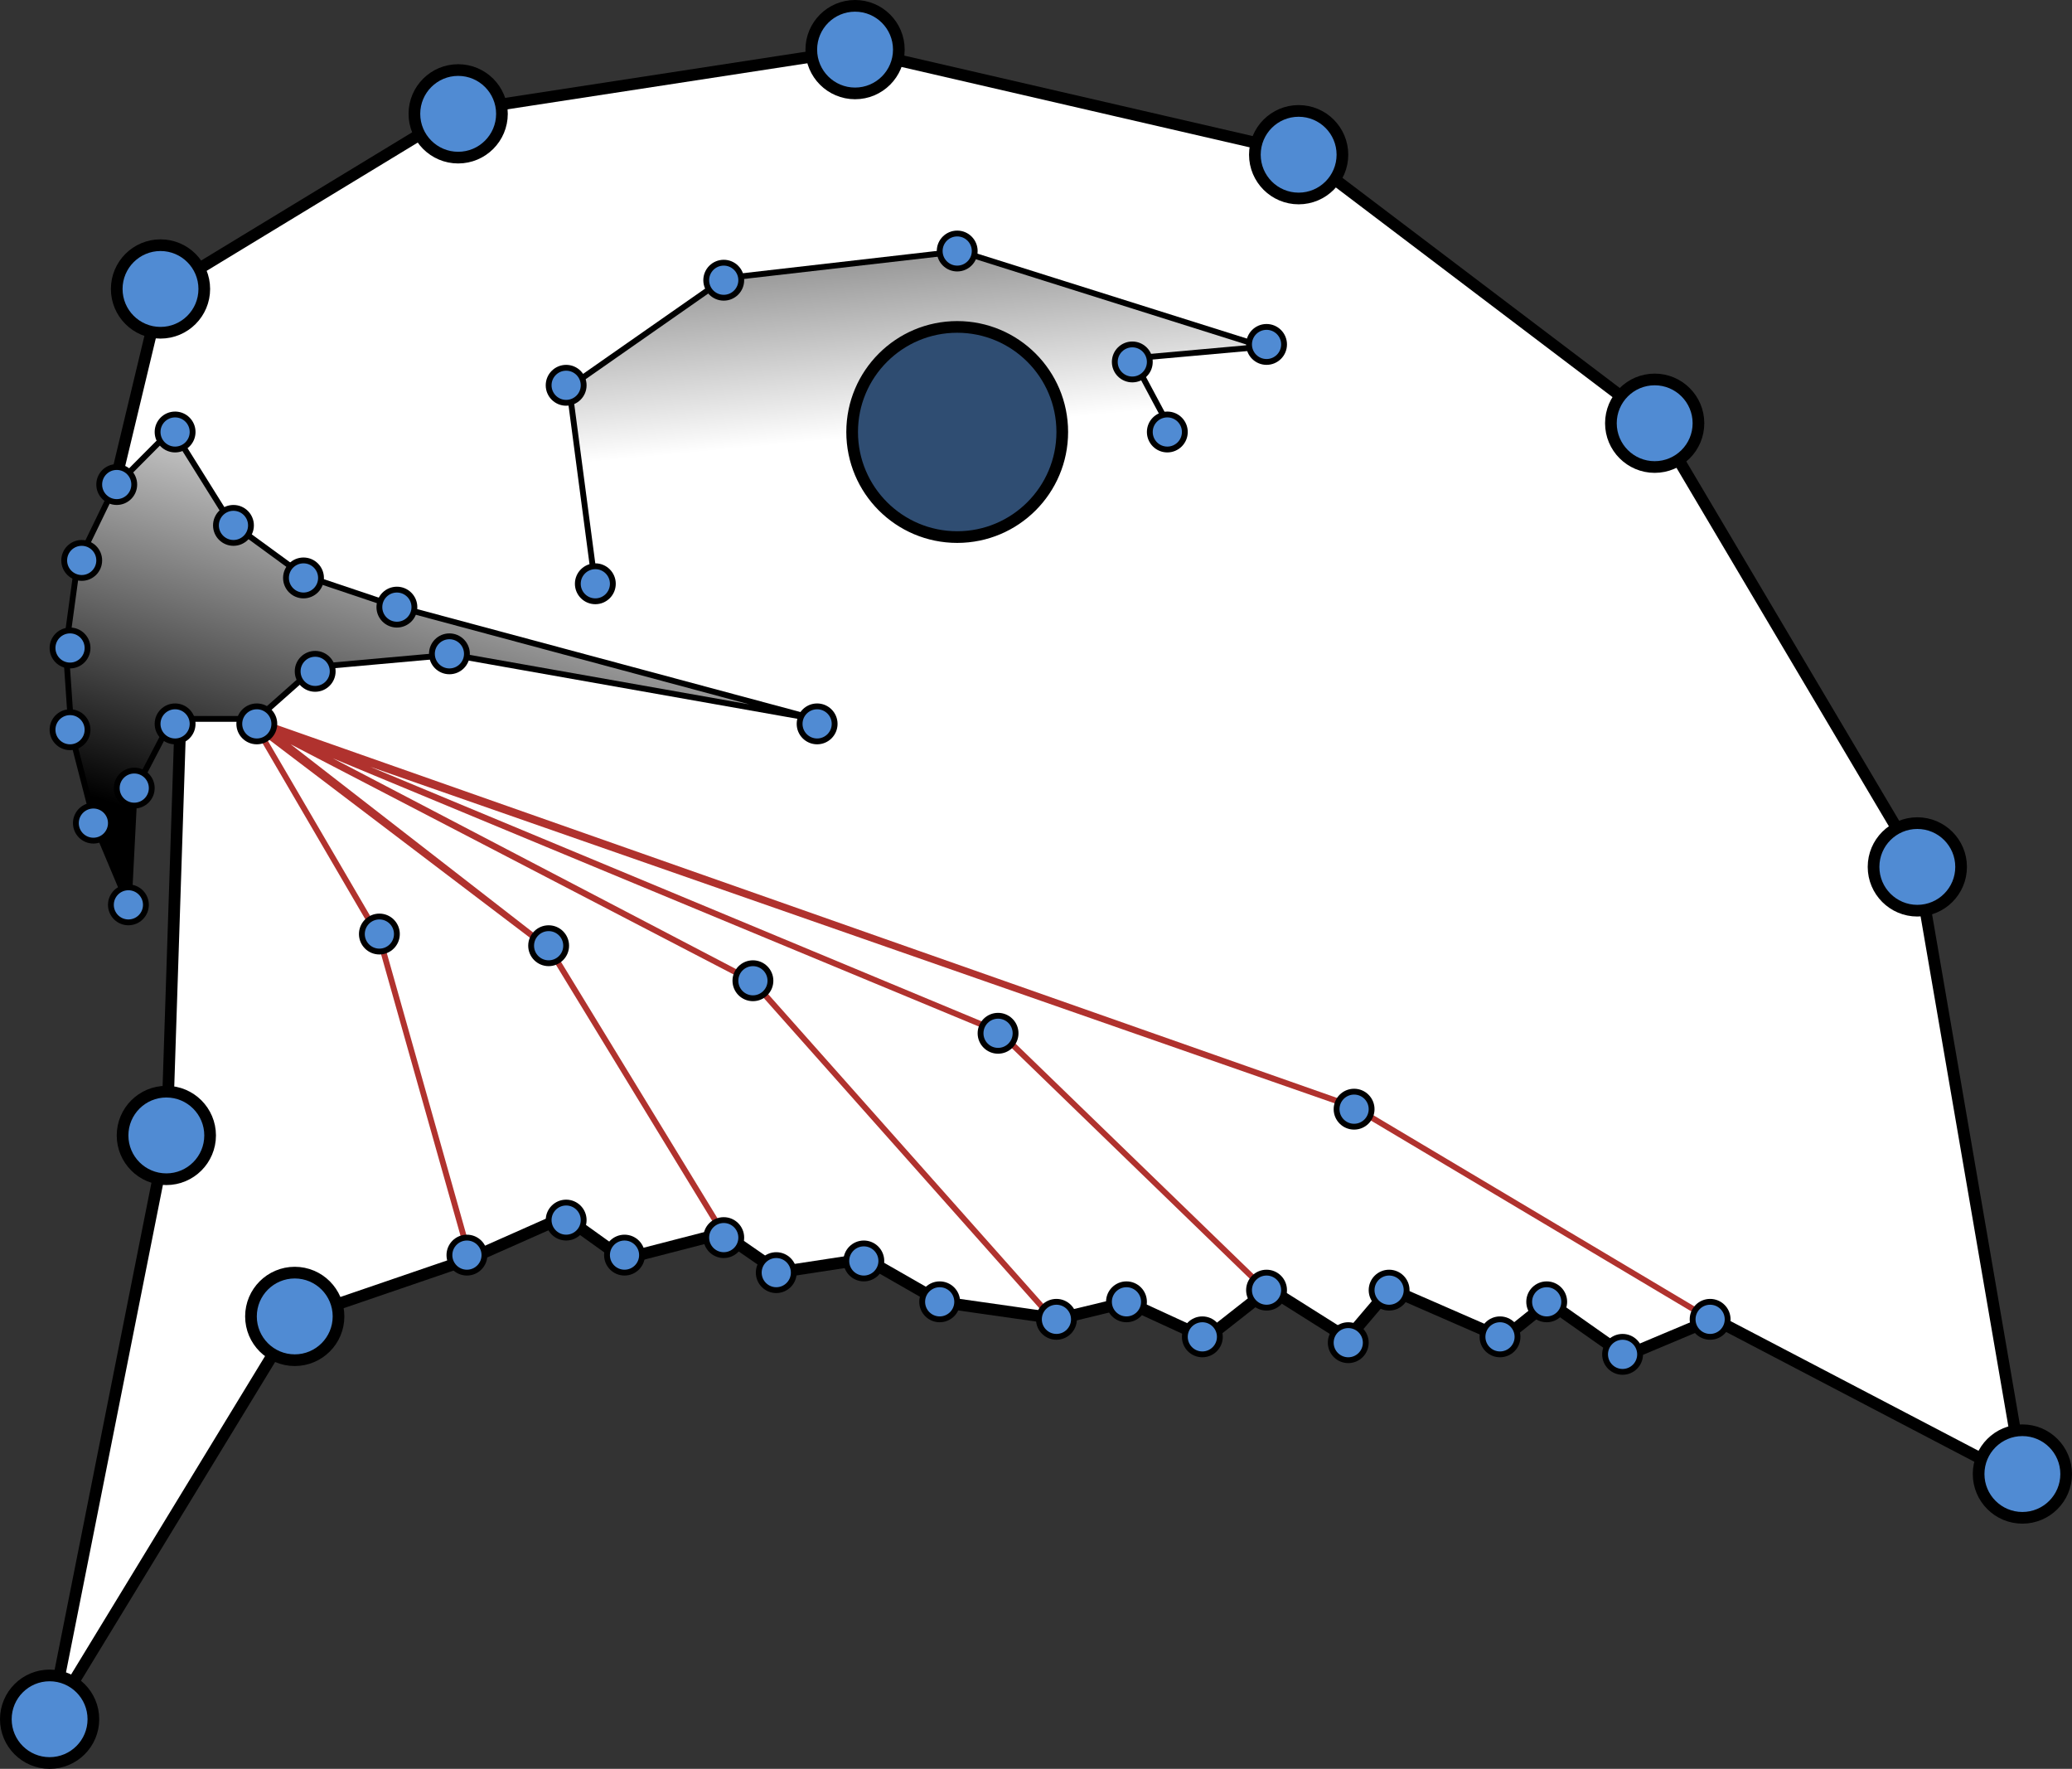 <?xml version="1.0" encoding="UTF-8"?>
<svg width="355px" height="303px" viewBox="0 0 355 303" version="1.1" xmlns="http://www.w3.org/2000/svg" xmlns:xlink="http://www.w3.org/1999/xlink">
    <rect x="0" y="0" width="355" height="303" fill="#333333" stroke="none"/>
    <!-- Generator: Sketch 50.2 (55047) - http://www.bohemiancoding.com/sketch -->
    <title>buzzard</title>
    <desc>Created with Sketch.</desc>
    <defs>
        <linearGradient x1="47.305%" y1="54.865%" x2="26.541%" y2="-51.46%" id="linearGradient-1">
            <stop stop-color="#FFFFFF" offset="0%"></stop>
            <stop stop-color="#282828" offset="100%"></stop>
        </linearGradient>
        <polyline id="path-2" points="199.005 71.5 193.075 60.39 215.395 58.39 163.481 42.031 123.235 46.653 96.5 65.332 100.946 98.981"></polyline>
        <linearGradient x1="91.354%" y1="14.956%" x2="50%" y2="100%" id="linearGradient-3">
            <stop stop-color="#FFFFFF" offset="0%"></stop>
            <stop stop-color="#000000" offset="100%"></stop>
        </linearGradient>
    </defs>
    <g id="Page-1" stroke="none" stroke-width="1" fill="none" fill-rule="evenodd">
        <g id="buzzard" transform="translate(1, 1)">
            <polygon id="Line" stroke="#000000" stroke-width="2" fill="#FFFFFF" stroke-linecap="square" points="18.097 84.356 26.582 48.976 77.573 18 145.403 7.584 221.734 25.206 282.905 71.552 327.494 146.795 345.72 252.695 292.599 224.914 277.445 231.282 264.322 222.048 256.571 228.266 237.134 219.788 229.928 228.266 216.479 219.788 205.687 228.266 192.172 222.048 180.328 224.914 160.221 222.048 147.328 214.659 132.461 216.927 122.831 210.267 105.814 214.659 95.731 207.432 79.431 214.659 49.472 224.914 7.694 293.491 27.582 193.479 29.867 123.714"></polygon>
            <polyline id="Line-5" stroke="#B0322E" stroke-linecap="square" points="79.5 214.5 64.005 159.61 43.5 124.5 44.346 124.5 93.203 161.591 123.18 210.701 93.203 161.591 44.125 123.5 127.948 167.053 179.877 225.494 127.948 167.053 44.378 123.371 170.187 175.746 216.027 220.159 170.187 175.746 44.334 123.5 230.922 188.604 292.875 225.494 230.922 188.604 44.631 123.087"></polyline>
            <g id="Line-4" stroke-linecap="square">
                <use fill="url(#linearGradient-1)" fill-rule="evenodd" style="mix-blend-mode: darken;" xlink:href="#path-2"></use>
                <use stroke="#000000" stroke-width="1" xlink:href="#path-2"></use>
            </g>
            <polygon id="Line-2" stroke="#000000" fill="url(#linearGradient-3)" stroke-linecap="square" points="28.5 72.5 38.5 88.5 50.856 97.519 66.648 102.828 138.584 122.147 76.443 111.15 53.048 113.251 43.015 122.147 28.5 122.147 22.051 134.518 21.051 154.046 15.29 140.34 11.273 124.763 10.273 110.15 12.273 95.519 18.594 82.467"></polygon>
            <g id="Eye-contour" transform="translate(93, 39)" fill="#508BD3" stroke="#000000">
                <circle id="Oval" cx="8" cy="60" r="3"></circle>
                <circle id="Oval" cx="3" cy="26" r="3"></circle>
                <circle id="Oval" cx="30" cy="8" r="3"></circle>
                <circle id="Oval" cx="123" cy="19" r="3"></circle>
                <circle id="Oval" cx="100" cy="22" r="3"></circle>
                <circle id="Oval" cx="106" cy="34" r="3"></circle>
                <circle id="Oval" cx="70" cy="3" r="3"></circle>
            </g>
            <g id="Head" fill="#508BD3" stroke="#000000" stroke-width="2">
                <circle id="Oval" cx="26.5" cy="48.5" r="7.5"></circle>
                <circle id="Oval" cx="27.5" cy="193.5" r="7.5"></circle>
                <circle id="Oval" cx="7.5" cy="293.5" r="7.5"></circle>
                <circle id="Oval" cx="49.5" cy="224.5" r="7.5"></circle>
                <circle id="Oval" cx="77.5" cy="18.5" r="7.5"></circle>
                <circle id="Oval" cx="145.5" cy="7.5" r="7.5"></circle>
                <circle id="Oval" cx="221.5" cy="25.5" r="7.5"></circle>
                <circle id="Oval" cx="282.5" cy="71.5" r="7.5"></circle>
                <circle id="Oval" cx="327.5" cy="147.5" r="7.5"></circle>
                <circle id="Oval" cx="345.5" cy="251.5" r="7.5"></circle>
            </g>
            <circle id="Right-eye" stroke="#000000" stroke-width="2" fill="#2F4D72" cx="163" cy="73" r="18"></circle>
            <g id="Beak" transform="translate(8, 70)" fill="#508BD3" stroke="#000000">
                <circle id="Oval" cx="21" cy="3" r="3"></circle>
                <circle id="Oval" cx="11" cy="12" r="3"></circle>
                <circle id="Oval" cx="5" cy="25" r="3"></circle>
                <circle id="Oval" cx="3" cy="40" r="3"></circle>
                <circle id="Oval" cx="3" cy="54" r="3"></circle>
                <circle id="Oval" cx="7" cy="70" r="3"></circle>
                <circle id="Oval" cx="13" cy="84" r="3"></circle>
                <circle id="Oval" cx="14" cy="64" r="3"></circle>
                <circle id="Oval" cx="21" cy="53" r="3"></circle>
                <circle id="Oval" cx="35" cy="53" r="3"></circle>
                <circle id="Oval" cx="45" cy="44" r="3"></circle>
                <circle id="Oval" cx="68" cy="41" r="3"></circle>
                <circle id="Oval" cx="131" cy="53" r="3"></circle>
                <circle id="Oval" cx="43" cy="28" r="3"></circle>
                <circle id="Oval" cx="31" cy="19" r="3"></circle>
                <circle id="Oval" cx="59" cy="33" r="3"></circle>
            </g>
            <g id="Bottom" transform="translate(61, 156)" fill="#508BD3" stroke="#000000">
                <circle id="Oval" cx="18" cy="58" r="3"></circle>
                <circle id="Oval" cx="35" cy="52" r="3"></circle>
                <circle id="Oval" cx="45" cy="58" r="3"></circle>
                <circle id="Oval" cx="62" cy="55" r="3"></circle>
                <circle id="Oval" cx="71" cy="61" r="3"></circle>
                <circle id="Oval" cx="86" cy="59" r="3"></circle>
                <circle id="Oval" cx="99" cy="66" r="3"></circle>
                <circle id="Oval" cx="119" cy="69" r="3"></circle>
                <circle id="Oval" cx="131" cy="66" r="3"></circle>
                <circle id="Oval" cx="144" cy="72" r="3"></circle>
                <circle id="Oval" cx="155" cy="64" r="3"></circle>
                <circle id="Oval" cx="169" cy="73" r="3"></circle>
                <circle id="Oval" cx="176" cy="64" r="3"></circle>
                <circle id="Oval" cx="195" cy="72" r="3"></circle>
                <circle id="Oval" cx="203" cy="66" r="3"></circle>
                <circle id="Oval" cx="216" cy="75" r="3"></circle>
                <circle id="Oval" cx="231" cy="69" r="3"></circle>
                <circle id="Oval" cx="170" cy="33" r="3"></circle>
                <circle id="Oval" cx="109" cy="20" r="3"></circle>
                <circle id="Oval" cx="67" cy="11" r="3"></circle>
                <circle id="Oval" cx="32" cy="5" r="3"></circle>
                <circle id="Oval" cx="3" cy="3" r="3"></circle>
            </g>
        </g>
    </g>
</svg>
